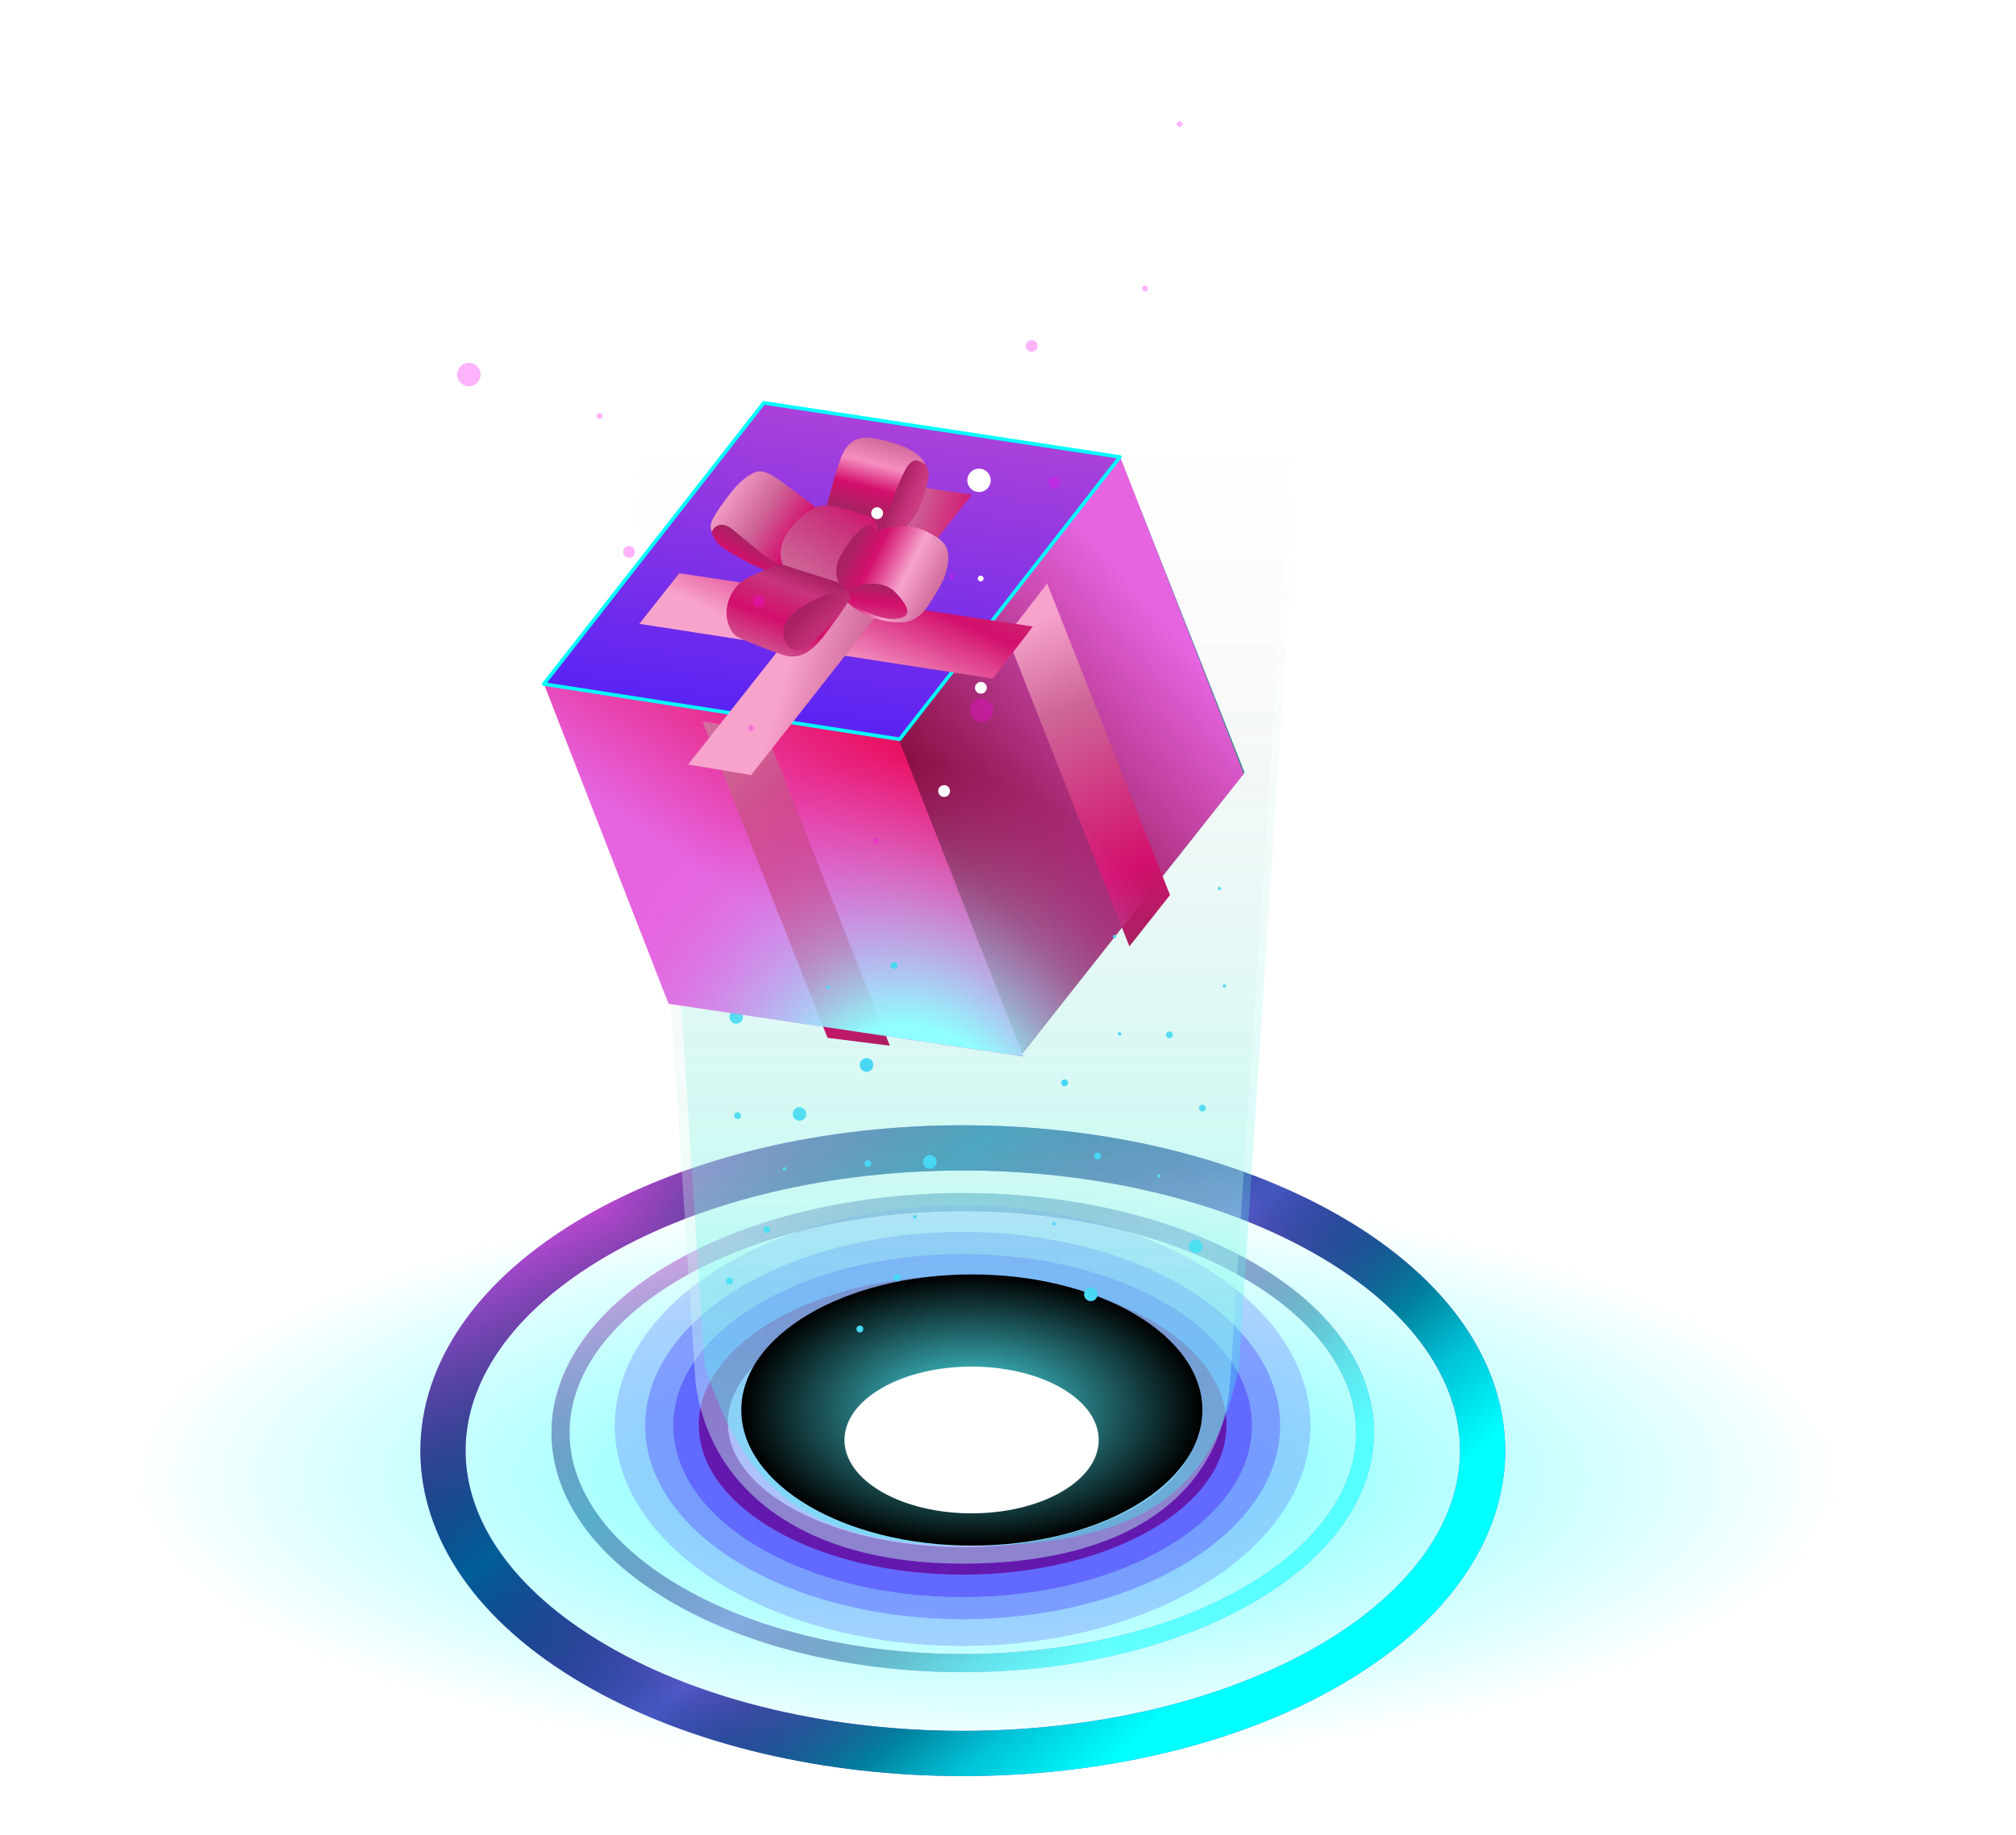 <svg width="223" height="203" viewBox="0 0 223 203" fill="none" xmlns="http://www.w3.org/2000/svg">
<ellipse opacity="0.6" cx="107" cy="163.5" rx="96" ry="39.5" fill="url(#paint0_radial)"/>
<path d="M147.159 136.812C169.614 149.894 169.614 171.106 147.158 184.188C124.703 197.271 88.296 197.271 65.841 184.188C43.386 171.106 43.386 149.895 65.842 136.812C88.297 123.729 124.704 123.729 147.159 136.812Z" stroke="url(#paint1_linear)" stroke-width="5" stroke-miterlimit="10" stroke-linecap="round" stroke-linejoin="round"/>
<path d="M147.159 136.812C169.614 149.894 169.614 171.106 147.158 184.188C124.703 197.271 88.296 197.271 65.841 184.188C43.386 171.106 43.386 149.895 65.842 136.812C88.297 123.729 124.704 123.729 147.159 136.812Z" stroke="url(#paint2_linear)" stroke-width="5" stroke-miterlimit="10" stroke-linecap="round" stroke-linejoin="round"/>
<g opacity="0.5">
<path d="M137.966 140.469C155.345 150.427 155.345 166.573 137.966 176.531C120.588 186.49 92.412 186.49 75.034 176.531C57.655 166.573 57.655 150.427 75.034 140.469C92.412 130.51 120.588 130.51 137.966 140.469Z" stroke="url(#paint3_linear)" stroke-width="2" stroke-miterlimit="10" stroke-linecap="round" stroke-linejoin="round"/>
<path d="M137.966 140.469C155.345 150.427 155.345 166.573 137.966 176.531C120.588 186.49 92.412 186.49 75.034 176.531C57.655 166.573 57.655 150.427 75.034 140.469C92.412 130.51 120.588 130.51 137.966 140.469Z" stroke="url(#paint4_linear)" stroke-width="2" stroke-miterlimit="10" stroke-linecap="round" stroke-linejoin="round"/>
</g>
<ellipse cx="106.481" cy="157.72" rx="31.983" ry="18.956" fill="#3F45A6"/>
<ellipse cx="106.481" cy="157.72" rx="31.983" ry="18.956" fill="#626AFF"/>
<ellipse cx="106.481" cy="157.72" rx="35.121" ry="21.423" fill="#626AFF" fill-opacity="0.5"/>
<ellipse cx="106.481" cy="157.731" rx="38.481" ry="24.376" fill="#626AFF" fill-opacity="0.3"/>
<ellipse cx="106.481" cy="157.665" rx="29.182" ry="16.551" fill="#6419AE"/>
<ellipse cx="106.481" cy="157.422" rx="25.971" ry="13.74" fill="#9E8EFF"/>
<path opacity="0.8" d="M145 16H68L76.945 153.07C78.5 164.5 88.448 173 106.501 173C124.555 173 135 165.5 136.055 153.07L145 16Z" fill="url(#paint5_linear)" fill-opacity="0.8"/>
<path d="M132.254 138.648C132.669 138.648 133.005 138.312 133.005 137.897C133.005 137.483 132.669 137.146 132.254 137.146C131.84 137.146 131.503 137.483 131.503 137.897C131.503 138.312 131.84 138.648 132.254 138.648Z" fill="#48D8F5"/>
<path d="M129.359 114.872C129.568 114.872 129.737 114.703 129.737 114.494C129.737 114.285 129.568 114.115 129.359 114.115C129.15 114.115 128.98 114.285 128.98 114.494C128.98 114.703 129.15 114.872 129.359 114.872Z" fill="#48D8F5"/>
<path d="M135.067 98.313C135.067 98.418 134.983 98.501 134.879 98.501C134.778 98.501 134.693 98.418 134.693 98.313C134.693 98.211 134.778 98.127 134.879 98.127C134.983 98.127 135.067 98.211 135.067 98.313Z" fill="#48D8F5"/>
<path d="M128.187 130.286C128.29 130.286 128.374 130.203 128.374 130.099C128.374 129.996 128.29 129.912 128.187 129.912C128.084 129.912 128 129.996 128 130.099C128 130.203 128.084 130.286 128.187 130.286Z" fill="#48D8F5"/>
<path d="M135.435 109.259C135.538 109.259 135.622 109.175 135.622 109.072C135.622 108.969 135.538 108.885 135.435 108.885C135.331 108.885 135.247 108.969 135.247 109.072C135.247 109.175 135.331 109.259 135.435 109.259Z" fill="#48D8F5"/>
<path d="M133.006 122.975C133.215 122.975 133.384 122.805 133.384 122.597C133.384 122.388 133.215 122.219 133.006 122.219C132.798 122.219 132.628 122.388 132.628 122.597C132.628 122.805 132.798 122.975 133.006 122.975Z" fill="#48D8F5"/>
<path d="M82.182 112.453C82.216 112.867 81.909 113.229 81.496 113.263C81.084 113.298 80.72 112.989 80.686 112.577C80.651 112.164 80.961 111.802 81.372 111.767C81.786 111.733 82.149 112.04 82.182 112.453Z" fill="#48D8F5"/>
<path d="M89.189 123.184C89.224 123.597 88.916 123.96 88.502 123.993C88.09 124.028 87.728 123.719 87.694 123.307C87.658 122.895 87.966 122.532 88.379 122.498C88.791 122.463 89.155 122.77 89.189 123.184Z" fill="#48D8F5"/>
<path d="M84.86 101.486C84.878 101.694 84.721 101.878 84.513 101.895C84.305 101.912 84.124 101.757 84.106 101.549C84.088 101.34 84.242 101.157 84.451 101.141C84.659 101.123 84.844 101.278 84.86 101.486Z" fill="#48D8F5"/>
<path d="M77.373 103.907C77.382 104.01 77.305 104.101 77.204 104.11C77.099 104.118 77.008 104.041 77.001 103.938C76.992 103.835 77.068 103.745 77.172 103.736C77.274 103.728 77.365 103.804 77.373 103.907Z" fill="#48D8F5"/>
<path d="M86.963 129.303C86.971 129.405 86.894 129.497 86.793 129.505C86.689 129.513 86.599 129.437 86.591 129.334C86.581 129.231 86.66 129.141 86.76 129.133C86.865 129.122 86.953 129.199 86.963 129.303Z" fill="#48D8F5"/>
<path d="M81.96 123.401C81.979 123.609 81.821 123.792 81.614 123.809C81.406 123.825 81.224 123.671 81.207 123.463C81.19 123.255 81.344 123.071 81.552 123.054C81.759 123.038 81.943 123.193 81.96 123.401Z" fill="#48D8F5"/>
<path d="M85.196 136.013C85.214 136.221 85.057 136.404 84.851 136.421C84.642 136.438 84.46 136.284 84.442 136.076C84.426 135.868 84.58 135.685 84.789 135.667C84.997 135.65 85.179 135.805 85.196 136.013Z" fill="#48D8F5"/>
<path d="M81.072 141.704C81.088 141.911 80.934 142.094 80.727 142.112C80.516 142.128 80.334 141.975 80.316 141.765C80.3 141.558 80.455 141.375 80.663 141.358C80.873 141.341 81.055 141.495 81.072 141.704Z" fill="#48D8F5"/>
<g opacity="0.3">
<path d="M146 14H69L77.945 151.07C82.46 165.101 89.448 171 107.501 171C125.555 171 134.399 165.456 137.055 151.07L146 14Z" fill="url(#paint6_linear)"/>
<path d="M146 14H69L77.945 151.07C82.46 165.101 89.448 171 107.501 171C125.555 171 134.399 165.456 137.055 151.07L146 14Z" fill="url(#paint7_linear)" fill-opacity="0.5"/>
</g>
<path opacity="0.3" d="M146 14H69L77.945 151.07C82.46 165.101 89.448 171 107.501 171C125.555 171 134.399 165.456 137.055 151.07L146 14Z" fill="url(#paint8_linear)" fill-opacity="0.3"/>
<g style="mix-blend-mode:color-dodge">
<path d="M107 170C119.703 170 130 164.404 130 157.5C130 150.596 119.703 145 107 145C94.297 145 84 150.596 84 157.5C84 164.404 94.297 170 107 170Z" fill="url(#paint9_radial)"/>
</g>
<path d="M99.472 81.807L113.152 116.43L137.668 85.461L123.877 50.559L99.472 81.807Z" fill="url(#paint10_linear)"/>
<path d="M99.383 81.953L113.064 116.576L137.579 85.606L123.883 50.513L99.383 81.953Z" fill="url(#paint11_linear)"/>
<path d="M99.383 81.71L113.206 116.888L73.958 111.053L60.131 75.587L99.383 81.71Z" fill="url(#paint12_linear)"/>
<path d="M60.154 75.677L99.512 81.791L123.877 50.559L84.489 44.571L60.154 75.677Z" fill="url(#paint13_linear)"/>
<g style="mix-blend-mode:color-dodge">
<path d="M60.154 75.677L99.512 81.791L123.877 50.559L84.489 44.571L60.154 75.677Z" fill="url(#paint14_linear)"/>
<path d="M60.154 75.677L99.512 81.791L123.877 50.559L84.489 44.571L60.154 75.677Z" stroke="#00FFFF" stroke-width="0.398" stroke-linejoin="round"/>
</g>
<g filter="url(#filter0_d)">
<path d="M109.779 68.753L123.341 103.122L127.833 97.436L114.247 62.964L109.779 68.753Z" fill="url(#paint15_linear)"/>
</g>
<g filter="url(#filter1_d)">
<path d="M70.722 62.671L109.82 68.737L114.247 62.965L75.14 57.075L70.722 62.671Z" fill="url(#paint16_linear)"/>
</g>
<g filter="url(#filter2_d)">
<path d="M83.126 79.387L96.846 114.109L89.95 113.235L76.12 78.234L83.126 79.387Z" fill="url(#paint17_linear)"/>
</g>
<g filter="url(#filter3_d)">
<path d="M107.482 48.397L83.087 79.402L76.122 78.234L100.512 47.337L107.482 48.397Z" fill="url(#paint18_linear)"/>
</g>
<path fill-rule="evenodd" clip-rule="evenodd" d="M99.446 81.872L99.383 81.71L60.131 75.587L73.958 111.053L113.206 116.888L113.076 116.56L137.579 85.606L123.882 50.513L99.446 81.872Z" fill="url(#paint19_radial)" style="mix-blend-mode:hard-light"/>
<path d="M79.993 60.623C79.023 59.985 78.731 59.058 78.706 58.675C78.834 57.932 79.443 57.635 79.732 57.58L82.276 57.513L86.798 62.274C86.894 62.358 87.151 62.752 87.408 63.651C84.822 63.682 81.204 61.42 79.993 60.623Z" fill="url(#paint20_linear)"/>
<path d="M102.71 52.751C102.845 51.776 102.215 51.101 101.883 50.885C101.123 50.351 100.306 50.768 99.992 51.043C99.02 52.945 97.132 57.181 97.356 58.911C101.333 59.897 102.543 53.969 102.71 52.751Z" fill="url(#paint21_linear)"/>
<path d="M87.742 54.245C88.924 55.093 90.114 56.052 90.561 56.425C89.559 58.177 87.382 61.844 86.692 62.498C85.719 62.821 82.145 59.369 80.905 58.476C79.665 57.583 78.883 58.338 78.759 58.856C78.285 58.032 78.94 57.115 80.167 55.4C81.394 53.684 82.35 52.77 83.51 52.255C84.671 51.74 86.264 53.185 87.742 54.245Z" fill="url(#paint22_linear)"/>
<path d="M93.174 50.283C92.703 51.309 91.677 54.95 91.37 56.284C92.854 56.724 96.005 57.746 96.737 58.315C96.822 59.611 97.593 59.079 97.981 57.926C98.586 55.425 99.41 53.374 100.077 52.095C100.945 50.43 101.625 50.918 102.36 51.409C101.631 49.581 98.391 48.785 96.478 48.463C94.565 48.141 93.645 49.257 93.174 50.283Z" fill="url(#paint23_linear)"/>
<path d="M93.917 66.768C93.064 66.194 93.124 65.292 93.156 64.669C97.24 62.907 100.126 64.966 101.063 66.226C101.332 66.833 101.503 68.138 100.033 68.507C98.195 68.969 95.002 67.498 93.917 66.768Z" fill="url(#paint24_linear)"/>
<path d="M93.591 65.251C93.062 65.486 92.757 64.552 92.809 64.454C92.645 64.309 92.187 63.698 92.007 62.754C91.783 61.574 93.471 59.055 94.98 57.977C96.49 56.899 96.631 57.953 96.888 58.656C100.897 57.749 101.978 58.467 103.562 59.398C105.146 60.329 105.001 61.783 104.748 62.93C104.494 64.077 103.998 64.923 102.832 66.775C101.665 68.627 100.396 68.836 99.805 68.853C96.77 68.936 94.539 67.44 93.776 66.662C94.89 67.329 97.448 68.597 98.986 68.481C100.91 68.336 100.701 67.312 99.087 65.577C97.473 63.842 94.57 64.817 93.591 65.251Z" fill="url(#paint25_linear)"/>
<path d="M94.034 66.24C94.19 66.016 93.735 65.228 93.491 65.208C92.162 65.097 89.743 66.183 87.574 67.676C85.404 69.17 86.311 71.245 87.275 71.975C88.239 72.705 89.46 71.591 90.789 70.321C92.118 69.05 93.838 66.521 94.034 66.24Z" fill="url(#paint26_linear)"/>
<path d="M84.355 63.181C85.356 62.737 86.273 62.493 86.607 62.427L92.62 64.103C92.674 64.206 93.027 64.548 93.52 65.266C91.182 65.704 89.21 66.637 87.728 67.839C86.246 69.041 86.654 70.575 86.839 70.929C87.023 71.283 87.318 72.133 88.635 71.848C89.689 71.62 92.679 68.012 94.042 66.236C93.641 66.886 92.48 68.644 91.049 70.477C89.261 72.768 87.939 72.674 87.262 72.62C86.585 72.567 82.547 70.954 81.675 70.524C80.804 70.094 79.873 68.301 80.67 66.232C81.468 64.162 83.103 63.736 84.355 63.181Z" fill="url(#paint27_linear)"/>
<path d="M95.507 56.955C97.586 57.612 96.997 58.472 96.779 58.841C96.379 56.649 93.93 59.724 92.956 61.517C92.271 62.779 92.478 63.98 92.82 64.464C91.151 63.934 87.57 62.795 86.604 62.483C85.373 59.708 88.815 56.601 90.524 56.034C91.636 55.664 93.981 56.473 95.507 56.955Z" fill="url(#paint28_linear)"/>
<path d="M108.27 79.842C108.962 80.026 109.672 79.614 109.855 78.922C110.038 78.23 109.626 77.52 108.935 77.337C108.243 77.154 107.533 77.566 107.35 78.257C107.166 78.949 107.579 79.659 108.27 79.842Z" fill="#FF00F2" fill-opacity="0.3"/>
<path d="M113.956 38.905C114.304 38.998 114.662 38.79 114.754 38.441C114.847 38.093 114.639 37.735 114.29 37.643C113.942 37.55 113.584 37.758 113.492 38.107C113.4 38.455 113.607 38.813 113.956 38.905Z" fill="#FF00F2" fill-opacity="0.3"/>
<path d="M130.801 13.812C130.754 13.986 130.577 14.088 130.405 14.042C130.235 13.997 130.13 13.821 130.176 13.647C130.222 13.476 130.401 13.374 130.57 13.418C130.742 13.464 130.846 13.641 130.801 13.812Z" fill="#FF00F2" fill-opacity="0.3"/>
<path d="M105.184 64.097C105.356 64.142 105.533 64.04 105.579 63.867C105.625 63.695 105.522 63.518 105.349 63.472C105.177 63.427 105 63.529 104.955 63.702C104.909 63.874 105.012 64.051 105.184 64.097Z" fill="#FF00F2" fill-opacity="0.3"/>
<path d="M126.574 32.231C126.746 32.277 126.923 32.174 126.969 32.002C127.014 31.83 126.912 31.653 126.739 31.607C126.567 31.561 126.39 31.664 126.345 31.837C126.299 32.009 126.402 32.186 126.574 32.231Z" fill="#FF00F2" fill-opacity="0.3"/>
<path d="M116.455 54.034C116.803 54.127 117.16 53.919 117.252 53.571C117.344 53.223 117.137 52.866 116.789 52.774C116.441 52.681 116.084 52.889 115.991 53.237C115.899 53.585 116.106 53.942 116.455 54.034Z" fill="#FF00F2" fill-opacity="0.3"/>
<g style="mix-blend-mode:lighten" filter="url(#filter4_f)">
<path d="M50.95 40.525C50.443 41.03 50.442 41.85 50.947 42.357C51.452 42.864 52.273 42.866 52.779 42.361C53.287 41.856 53.288 41.035 52.783 40.528C52.278 40.021 51.458 40.02 50.95 40.525Z" fill="#FF00F2" fill-opacity="0.3"/>
<path d="M83.445 66.063C83.19 66.317 83.189 66.731 83.444 66.986C83.698 67.242 84.112 67.243 84.367 66.988C84.623 66.734 84.623 66.32 84.369 66.065C84.114 65.809 83.701 65.808 83.445 66.063Z" fill="#FF00F2" fill-opacity="0.3"/>
<path d="M96.633 93.257C96.505 93.13 96.507 92.925 96.633 92.8C96.758 92.676 96.963 92.674 97.09 92.802C97.215 92.927 97.213 93.133 97.089 93.257C96.963 93.382 96.757 93.383 96.633 93.257Z" fill="#FF00F2" fill-opacity="0.3"/>
<path d="M66.106 45.793C65.98 45.919 65.979 46.123 66.105 46.249C66.231 46.376 66.436 46.376 66.562 46.25C66.688 46.124 66.689 45.92 66.563 45.794C66.437 45.667 66.233 45.667 66.106 45.793Z" fill="#FF00F2" fill-opacity="0.3"/>
<path d="M82.852 80.326C82.726 80.452 82.726 80.656 82.852 80.783C82.977 80.909 83.182 80.909 83.308 80.784C83.434 80.658 83.435 80.453 83.309 80.327C83.183 80.201 82.979 80.2 82.852 80.326Z" fill="#FF00F2" fill-opacity="0.3"/>
<path d="M69.119 60.599C68.864 60.853 68.863 61.266 69.117 61.521C69.371 61.776 69.784 61.777 70.039 61.523C70.295 61.269 70.295 60.856 70.041 60.6C69.787 60.345 69.374 60.344 69.119 60.599Z" fill="#FF00F2" fill-opacity="0.3"/>
</g>
<g style="mix-blend-mode:screen" filter="url(#filter5_f)">
<path d="M92.692 38.308C92.949 38.976 92.618 39.725 91.95 39.981C91.285 40.239 90.532 39.905 90.275 39.238C90.017 38.572 90.354 37.822 91.018 37.565C91.687 37.308 92.437 37.64 92.692 38.308Z" fill="white"/>
<path d="M109.499 52.678C109.758 53.344 109.424 54.095 108.755 54.35C108.088 54.608 107.34 54.273 107.083 53.606C106.825 52.941 107.158 52.191 107.826 51.934C108.491 51.677 109.243 52.009 109.499 52.678Z" fill="white"/>
<path d="M91.805 18.847C91.936 19.182 91.765 19.563 91.429 19.692C91.093 19.821 90.718 19.652 90.587 19.317C90.456 18.98 90.622 18.602 90.961 18.474C91.296 18.342 91.678 18.511 91.805 18.847Z" fill="white"/>
<path d="M80.581 26.487C80.646 26.654 80.563 26.841 80.4 26.905C80.231 26.968 80.043 26.886 79.98 26.719C79.916 26.553 79.999 26.366 80.165 26.301C80.331 26.239 80.519 26.321 80.581 26.487Z" fill="white"/>
<path d="M108.783 63.891C108.845 64.056 108.762 64.244 108.597 64.307C108.43 64.372 108.244 64.288 108.18 64.122C108.114 63.957 108.202 63.768 108.363 63.707C108.532 63.639 108.715 63.723 108.783 63.891Z" fill="white"/>
<path d="M97.635 56.544C97.765 56.879 97.594 57.259 97.259 57.387C96.922 57.515 96.546 57.349 96.417 57.011C96.288 56.676 96.453 56.297 96.79 56.167C97.125 56.04 97.504 56.207 97.635 56.544Z" fill="white"/>
<path d="M109.11 75.859C109.242 76.196 109.071 76.575 108.737 76.702C108.399 76.832 108.023 76.665 107.892 76.329C107.766 75.993 107.931 75.616 108.269 75.485C108.605 75.356 108.982 75.524 109.11 75.859Z" fill="white"/>
<path d="M105.041 87.284C105.168 87.62 105.001 87.998 104.667 88.128C104.326 88.256 103.951 88.091 103.819 87.753C103.691 87.417 103.86 87.039 104.196 86.909C104.535 86.78 104.911 86.946 105.041 87.284Z" fill="white"/>
</g>
<g style="mix-blend-mode:color-dodge">
<path d="M133 156C133 164.285 121.583 171 107.499 171C93.417 171 82 164.285 82 156C82 147.716 93.417 141 107.499 141C121.583 141 133 147.716 133 156Z" fill="url(#paint29_radial)"/>
</g>
<path d="M117.416 153.574C122.909 156.744 122.909 161.885 117.416 165.055C111.925 168.226 103.02 168.226 97.531 165.055C92.04 161.884 92.04 156.744 97.531 153.574C103.02 150.404 111.925 150.404 117.416 153.574Z" fill="white"/>
<path d="M120.66 143.954C121.075 143.954 121.411 143.618 121.411 143.203C121.411 142.788 121.075 142.452 120.66 142.452C120.245 142.452 119.909 142.788 119.909 143.203C119.909 143.618 120.245 143.954 120.66 143.954Z" fill="#48D8F5"/>
<path d="M117.764 120.178C117.973 120.178 118.142 120.008 118.142 119.799C118.142 119.59 117.973 119.421 117.764 119.421C117.555 119.421 117.386 119.59 117.386 119.799C117.386 120.008 117.555 120.178 117.764 120.178Z" fill="#48D8F5"/>
<path d="M123.472 103.619C123.472 103.723 123.388 103.806 123.285 103.806C123.183 103.806 123.098 103.723 123.098 103.619C123.098 103.516 123.183 103.433 123.285 103.433C123.388 103.433 123.472 103.516 123.472 103.619Z" fill="#48D8F5"/>
<path d="M116.593 135.592C116.696 135.592 116.78 135.508 116.78 135.405C116.78 135.302 116.696 135.218 116.593 135.218C116.489 135.218 116.405 135.302 116.405 135.405C116.405 135.508 116.489 135.592 116.593 135.592Z" fill="#48D8F5"/>
<path d="M123.84 114.565C123.943 114.565 124.027 114.481 124.027 114.378C124.027 114.274 123.943 114.19 123.84 114.19C123.737 114.19 123.653 114.274 123.653 114.378C123.653 114.481 123.737 114.565 123.84 114.565Z" fill="#48D8F5"/>
<path d="M121.412 128.28C121.62 128.28 121.79 128.111 121.79 127.902C121.79 127.694 121.62 127.524 121.412 127.524C121.203 127.524 121.034 127.694 121.034 127.902C121.034 128.111 121.203 128.28 121.412 128.28Z" fill="#48D8F5"/>
<path d="M96.602 117.759C96.635 118.172 96.329 118.535 95.916 118.569C95.504 118.604 95.14 118.295 95.106 117.882C95.071 117.47 95.381 117.108 95.792 117.073C96.206 117.039 96.569 117.346 96.602 117.759Z" fill="#48D8F5"/>
<path d="M103.608 128.49C103.644 128.902 103.336 129.266 102.922 129.298C102.51 129.333 102.148 129.025 102.114 128.612C102.078 128.2 102.386 127.837 102.799 127.803C103.211 127.769 103.575 128.076 103.608 128.49Z" fill="#48D8F5"/>
<path d="M99.28 106.792C99.298 107 99.141 107.183 98.933 107.2C98.725 107.218 98.544 107.062 98.526 106.855C98.508 106.646 98.662 106.463 98.871 106.447C99.079 106.428 99.264 106.584 99.28 106.792Z" fill="#48D8F5"/>
<path d="M91.793 109.213C91.802 109.316 91.725 109.407 91.624 109.416C91.519 109.423 91.428 109.347 91.421 109.244C91.412 109.141 91.488 109.05 91.592 109.042C91.694 109.034 91.785 109.11 91.793 109.213Z" fill="#48D8F5"/>
<path d="M101.383 134.609C101.391 134.711 101.314 134.802 101.212 134.81C101.109 134.819 101.019 134.742 101.01 134.639C101.001 134.537 101.08 134.446 101.18 134.438C101.285 134.428 101.373 134.505 101.383 134.609Z" fill="#48D8F5"/>
<path d="M96.381 128.707C96.4 128.914 96.242 129.098 96.035 129.115C95.827 129.131 95.645 128.977 95.628 128.768C95.611 128.561 95.765 128.377 95.973 128.36C96.18 128.343 96.364 128.498 96.381 128.707Z" fill="#48D8F5"/>
<path d="M99.615 141.318C99.634 141.527 99.477 141.71 99.271 141.726C99.062 141.744 98.88 141.589 98.862 141.381C98.846 141.174 99 140.991 99.209 140.973C99.417 140.956 99.599 141.111 99.615 141.318Z" fill="#48D8F5"/>
<path d="M95.492 147.009C95.508 147.217 95.354 147.4 95.147 147.418C94.936 147.434 94.754 147.281 94.736 147.071C94.719 146.863 94.875 146.681 95.083 146.663C95.293 146.647 95.475 146.8 95.492 147.009Z" fill="#48D8F5"/>
<defs>
<filter id="filter0_d" x="108.192" y="61.378" width="24.401" height="46.505" filterUnits="userSpaceOnUse" color-interpolation-filters="sRGB">
<feFlood flood-opacity="0" result="BackgroundImageFix"/>
<feColorMatrix in="SourceAlpha" type="matrix" values="0 0 0 0 0 0 0 0 0 0 0 0 0 0 0 0 0 0 127 0" result="hardAlpha"/>
<feOffset dx="1.587" dy="1.587"/>
<feGaussianBlur stdDeviation="1.587"/>
<feColorMatrix type="matrix" values="0 0 0 0 1 0 0 0 0 1 0 0 0 0 1 0 0 0 0.25 0"/>
<feBlend mode="normal" in2="BackgroundImageFix" result="effect1_dropShadow"/>
<feBlend mode="normal" in="SourceGraphic" in2="effect1_dropShadow" result="shape"/>
</filter>
<filter id="filter1_d" x="64.375" y="57.075" width="56.22" height="24.357" filterUnits="userSpaceOnUse" color-interpolation-filters="sRGB">
<feFlood flood-opacity="0" result="BackgroundImageFix"/>
<feColorMatrix in="SourceAlpha" type="matrix" values="0 0 0 0 0 0 0 0 0 0 0 0 0 0 0 0 0 0 127 0" result="hardAlpha"/>
<feOffset dy="6.347"/>
<feGaussianBlur stdDeviation="3.174"/>
<feColorMatrix type="matrix" values="0 0 0 0 1 0 0 0 0 1 0 0 0 0 1 0 0 0 0.25 0"/>
<feBlend mode="normal" in2="BackgroundImageFix" result="effect1_dropShadow"/>
<feBlend mode="normal" in="SourceGraphic" in2="effect1_dropShadow" result="shape"/>
</filter>
<filter id="filter2_d" x="74.533" y="76.647" width="27.073" height="42.222" filterUnits="userSpaceOnUse" color-interpolation-filters="sRGB">
<feFlood flood-opacity="0" result="BackgroundImageFix"/>
<feColorMatrix in="SourceAlpha" type="matrix" values="0 0 0 0 0 0 0 0 0 0 0 0 0 0 0 0 0 0 127 0" result="hardAlpha"/>
<feOffset dx="1.587" dy="1.587"/>
<feGaussianBlur stdDeviation="1.587"/>
<feColorMatrix type="matrix" values="0 0 0 0 1 0 0 0 0 1 0 0 0 0 1 0 0 0 0.25 0"/>
<feBlend mode="normal" in2="BackgroundImageFix" result="effect1_dropShadow"/>
<feBlend mode="normal" in="SourceGraphic" in2="effect1_dropShadow" result="shape"/>
</filter>
<filter id="filter3_d" x="69.774" y="47.338" width="44.055" height="44.759" filterUnits="userSpaceOnUse" color-interpolation-filters="sRGB">
<feFlood flood-opacity="0" result="BackgroundImageFix"/>
<feColorMatrix in="SourceAlpha" type="matrix" values="0 0 0 0 0 0 0 0 0 0 0 0 0 0 0 0 0 0 127 0" result="hardAlpha"/>
<feOffset dy="6.347"/>
<feGaussianBlur stdDeviation="3.174"/>
<feColorMatrix type="matrix" values="0 0 0 0 1 0 0 0 0 1 0 0 0 0 1 0 0 0 0.25 0"/>
<feBlend mode="normal" in2="BackgroundImageFix" result="effect1_dropShadow"/>
<feBlend mode="normal" in="SourceGraphic" in2="effect1_dropShadow" result="shape"/>
</filter>
<filter id="filter4_f" x="49.569" y="39.147" width="48.614" height="55.204" filterUnits="userSpaceOnUse" color-interpolation-filters="sRGB">
<feFlood flood-opacity="0" result="BackgroundImageFix"/>
<feBlend mode="normal" in="SourceGraphic" in2="BackgroundImageFix" result="shape"/>
<feGaussianBlur stdDeviation="0.5" result="effect1_foregroundBlur"/>
</filter>
<filter id="filter5_f" x="77.958" y="16.429" width="33.628" height="73.743" filterUnits="userSpaceOnUse" color-interpolation-filters="sRGB">
<feFlood flood-opacity="0" result="BackgroundImageFix"/>
<feBlend mode="normal" in="SourceGraphic" in2="BackgroundImageFix" result="shape"/>
<feGaussianBlur stdDeviation="1" result="effect1_foregroundBlur"/>
</filter>
<radialGradient id="paint0_radial" cx="0" cy="0" r="1" gradientUnits="userSpaceOnUse" gradientTransform="translate(109.05 163.5) scale(93.95 31.735)">
<stop stop-color="#44FFFF"/>
<stop offset="0.265" stop-color="#44FFFF"/>
<stop offset="1" stop-color="#44FFFF" stop-opacity="0"/>
</radialGradient>
<linearGradient id="paint1_linear" x1="65.763" y1="184.234" x2="107.061" y2="113.357" gradientUnits="userSpaceOnUse">
<stop stop-color="#4657C1"/>
<stop offset="0.535" stop-color="#F757FF"/>
<stop offset="1" stop-color="#4657C0"/>
</linearGradient>
<linearGradient id="paint2_linear" x1="37.712" y1="82.964" x2="128.376" y2="190.193" gradientUnits="userSpaceOnUse">
<stop stop-color="#002789"/>
<stop offset="0.186" stop-color="#002C8A"/>
<stop offset="0.353" stop-color="#000022" stop-opacity="0"/>
<stop offset="0.561" stop-color="#005E98"/>
<stop offset="0.738" stop-color="#000C3D" stop-opacity="0"/>
<stop offset="0.88" stop-color="#0084A1"/>
<stop offset="0.93" stop-color="#00C2D7"/>
<stop offset="1" stop-color="#00FFFF"/>
</linearGradient>
<linearGradient id="paint3_linear" x1="74.973" y1="176.567" x2="106.15" y2="122.165" gradientUnits="userSpaceOnUse">
<stop stop-color="#4657C1"/>
<stop offset="0.535" stop-color="#F757FF"/>
<stop offset="1" stop-color="#4657C0"/>
</linearGradient>
<linearGradient id="paint4_linear" x1="53.264" y1="99.48" x2="122.078" y2="182.226" gradientUnits="userSpaceOnUse">
<stop stop-color="#002789"/>
<stop offset="0.186" stop-color="#002C8A"/>
<stop offset="0.353" stop-color="#000022" stop-opacity="0"/>
<stop offset="0.561" stop-color="#005E98"/>
<stop offset="0.738" stop-color="#000C3D" stop-opacity="0"/>
<stop offset="0.88" stop-color="#0084A1"/>
<stop offset="0.93" stop-color="#00C2D7"/>
<stop offset="1" stop-color="#00FFFF"/>
</linearGradient>
<linearGradient id="paint5_linear" x1="109.961" y1="-6.478" x2="109.961" y2="164.702" gradientUnits="userSpaceOnUse">
<stop offset="0.325" stop-color="#FFDEDE" stop-opacity="0"/>
<stop offset="1" stop-color="#BFFFF7" stop-opacity="0.72"/>
</linearGradient>
<linearGradient id="paint6_linear" x1="107.5" y1="47.886" x2="107.5" y2="174.119" gradientUnits="userSpaceOnUse">
<stop stop-color="white" stop-opacity="0"/>
<stop offset="1" stop-color="#00FFF0"/>
</linearGradient>
<linearGradient id="paint7_linear" x1="110.067" y1="1.892" x2="110.068" y2="164.129" gradientUnits="userSpaceOnUse">
<stop offset="0.325" stop-color="#FBA4A4" stop-opacity="0"/>
<stop offset="1" stop-color="#00FFE0"/>
</linearGradient>
<linearGradient id="paint8_linear" x1="110.961" y1="-8.478" x2="110.961" y2="162.702" gradientUnits="userSpaceOnUse">
<stop offset="0.325" stop-color="#FFDEDE" stop-opacity="0"/>
<stop offset="1" stop-color="#BFFFF7" stop-opacity="0.72"/>
</linearGradient>
<radialGradient id="paint9_radial" cx="0" cy="0" r="1" gradientUnits="userSpaceOnUse" gradientTransform="translate(107 157.5) scale(32 17.25)">
<stop offset="0.062" stop-color="#FF0000"/>
<stop offset="0.066" stop-color="#FA0000"/>
<stop offset="0.469" stop-color="#CC0000"/>
<stop offset="0.922"/>
</radialGradient>
<linearGradient id="paint10_linear" x1="124.528" y1="128.392" x2="237.766" y2="-10.276" gradientUnits="userSpaceOnUse">
<stop offset="0.142" stop-color="#19AB65"/>
<stop offset="0.44" stop-color="#7344D7"/>
<stop offset="1" stop-color="#00369F"/>
</linearGradient>
<linearGradient id="paint11_linear" x1="118.89" y1="109.461" x2="144.798" y2="87.175" gradientUnits="userSpaceOnUse">
<stop stop-color="#830936"/>
<stop offset="1" stop-color="#E664E0"/>
</linearGradient>
<linearGradient id="paint12_linear" x1="67.185" y1="-1.812" x2="24.528" y2="59.425" gradientUnits="userSpaceOnUse">
<stop offset="0.035" stop-color="#9F19AB"/>
<stop offset="0.359" stop-color="#25B176"/>
<stop offset="0.677" stop-color="#E91061"/>
<stop offset="1" stop-color="#E664E0"/>
</linearGradient>
<linearGradient id="paint13_linear" x1="100.224" y1="-13.354" x2="91.387" y2="68.978" gradientUnits="userSpaceOnUse">
<stop offset="0.035" stop-color="#9F19AB"/>
<stop offset="0.359" stop-color="#25B176"/>
<stop offset="0.677" stop-color="#4E35E4"/>
<stop offset="1" stop-color="#E664E0"/>
</linearGradient>
<linearGradient id="paint14_linear" x1="83.022" y1="99.829" x2="99.78" y2="-10.18" gradientUnits="userSpaceOnUse">
<stop offset="0.035" stop-color="#19AB65"/>
<stop offset="0.047" stop-color="#3716FF"/>
<stop offset="0.52" stop-color="#B144D7"/>
<stop offset="1" stop-color="#FF63CE"/>
</linearGradient>
<linearGradient id="paint15_linear" x1="125.59" y1="103.18" x2="110.515" y2="68.003" gradientUnits="userSpaceOnUse">
<stop offset="0.035" stop-color="#AA2163"/>
<stop offset="0.226" stop-color="#D30F6D"/>
<stop offset="0.727" stop-color="#CE6698"/>
<stop offset="1" stop-color="#F7A3CC"/>
</linearGradient>
<linearGradient id="paint16_linear" x1="137.216" y1="64.756" x2="129.146" y2="83.243" gradientUnits="userSpaceOnUse">
<stop offset="0.035" stop-color="#AA2163"/>
<stop offset="0.226" stop-color="#C8347B"/>
<stop offset="0.506" stop-color="#D30F6D"/>
<stop offset="1" stop-color="#F7A3CC"/>
</linearGradient>
<linearGradient id="paint17_linear" x1="101.06" y1="114.925" x2="53.633" y2="69.376" gradientUnits="userSpaceOnUse">
<stop offset="0.035" stop-color="#AA2163"/>
<stop offset="0.226" stop-color="#D30F6D"/>
<stop offset="0.595" stop-color="#CE6698"/>
<stop offset="1" stop-color="#F7A3CC"/>
</linearGradient>
<linearGradient id="paint18_linear" x1="98.221" y1="101.296" x2="78.962" y2="95.756" gradientUnits="userSpaceOnUse">
<stop offset="0.035" stop-color="#AA2163"/>
<stop offset="0.226" stop-color="#D30F6D"/>
<stop offset="0.595" stop-color="#CE6698"/>
<stop offset="1" stop-color="#F7A3CC"/>
</linearGradient>
<radialGradient id="paint19_radial" cx="0" cy="0" r="1" gradientUnits="userSpaceOnUse" gradientTransform="translate(101 130) rotate(-99.36) scale(46.114 38.006)">
<stop offset="0.359" stop-color="#8FFFFF"/>
<stop offset="1" stop-color="#E664E0" stop-opacity="0"/>
</radialGradient>
<linearGradient id="paint20_linear" x1="79.796" y1="57.524" x2="73.721" y2="67.994" gradientUnits="userSpaceOnUse">
<stop offset="0.035" stop-color="#AA2163"/>
<stop offset="0.226" stop-color="#D30F6D"/>
<stop offset="0.595" stop-color="#CE6698"/>
<stop offset="1" stop-color="#F7A3CC"/>
</linearGradient>
<linearGradient id="paint21_linear" x1="98.23" y1="55.521" x2="107.877" y2="59.515" gradientUnits="userSpaceOnUse">
<stop offset="0.035" stop-color="#AA2163"/>
<stop offset="0.226" stop-color="#C8347B"/>
<stop offset="0.595" stop-color="#CE6698"/>
<stop offset="1" stop-color="#F7A3CC"/>
</linearGradient>
<linearGradient id="paint22_linear" x1="90.808" y1="60.673" x2="80.213" y2="53.718" gradientUnits="userSpaceOnUse">
<stop offset="0.035" stop-color="#AA2163"/>
<stop offset="0.226" stop-color="#D30F6D"/>
<stop offset="0.595" stop-color="#CE6698"/>
<stop offset="1" stop-color="#F7A3CC"/>
</linearGradient>
<linearGradient id="paint23_linear" x1="95.104" y1="56.939" x2="99.144" y2="41.686" gradientUnits="userSpaceOnUse">
<stop offset="0.035" stop-color="#AA2163"/>
<stop offset="0.2" stop-color="#D30F6D"/>
<stop offset="0.372" stop-color="#F68EC0"/>
<stop offset="0.563" stop-color="#CE6698"/>
</linearGradient>
<linearGradient id="paint24_linear" x1="98.72" y1="64.676" x2="97.71" y2="74.373" gradientUnits="userSpaceOnUse">
<stop offset="0.035" stop-color="#AA2163"/>
<stop offset="0.226" stop-color="#D30F6D"/>
<stop offset="0.595" stop-color="#CE6698"/>
<stop offset="1" stop-color="#F7A3CC"/>
</linearGradient>
<linearGradient id="paint25_linear" x1="93.81" y1="60.627" x2="103.878" y2="65.776" gradientUnits="userSpaceOnUse">
<stop offset="0.035" stop-color="#AA2163"/>
<stop offset="0.266" stop-color="#D30F6D"/>
<stop offset="0.625" stop-color="#F7A3CC"/>
<stop offset="1" stop-color="#CE6698"/>
</linearGradient>
<linearGradient id="paint26_linear" x1="89.393" y1="66.484" x2="102.16" y2="79.45" gradientUnits="userSpaceOnUse">
<stop offset="0.035" stop-color="#AA2163"/>
<stop offset="0.226" stop-color="#C8347B"/>
<stop offset="0.595" stop-color="#D30F6D"/>
<stop offset="1" stop-color="#F7A3CC"/>
</linearGradient>
<linearGradient id="paint27_linear" x1="88.174" y1="62.578" x2="84.129" y2="73.071" gradientUnits="userSpaceOnUse">
<stop offset="0.035" stop-color="#AA2163"/>
<stop offset="0.226" stop-color="#C8347B"/>
<stop offset="0.564" stop-color="#D30F6D"/>
<stop offset="1" stop-color="#CE6698"/>
</linearGradient>
<linearGradient id="paint28_linear" x1="95.73" y1="55.105" x2="85.066" y2="70.642" gradientUnits="userSpaceOnUse">
<stop offset="0.035" stop-color="#D30F6D"/>
<stop offset="0.226" stop-color="#C8347B"/>
<stop offset="0.595" stop-color="#CE6698"/>
<stop offset="1" stop-color="#CDA3F7"/>
</linearGradient>
<radialGradient id="paint29_radial" cx="0" cy="0" r="1" gradientUnits="userSpaceOnUse" gradientTransform="translate(107.5 156) scale(25.499 15)">
<stop stop-color="#4CEAF5"/>
<stop offset="1"/>
</radialGradient>
</defs>
</svg>
